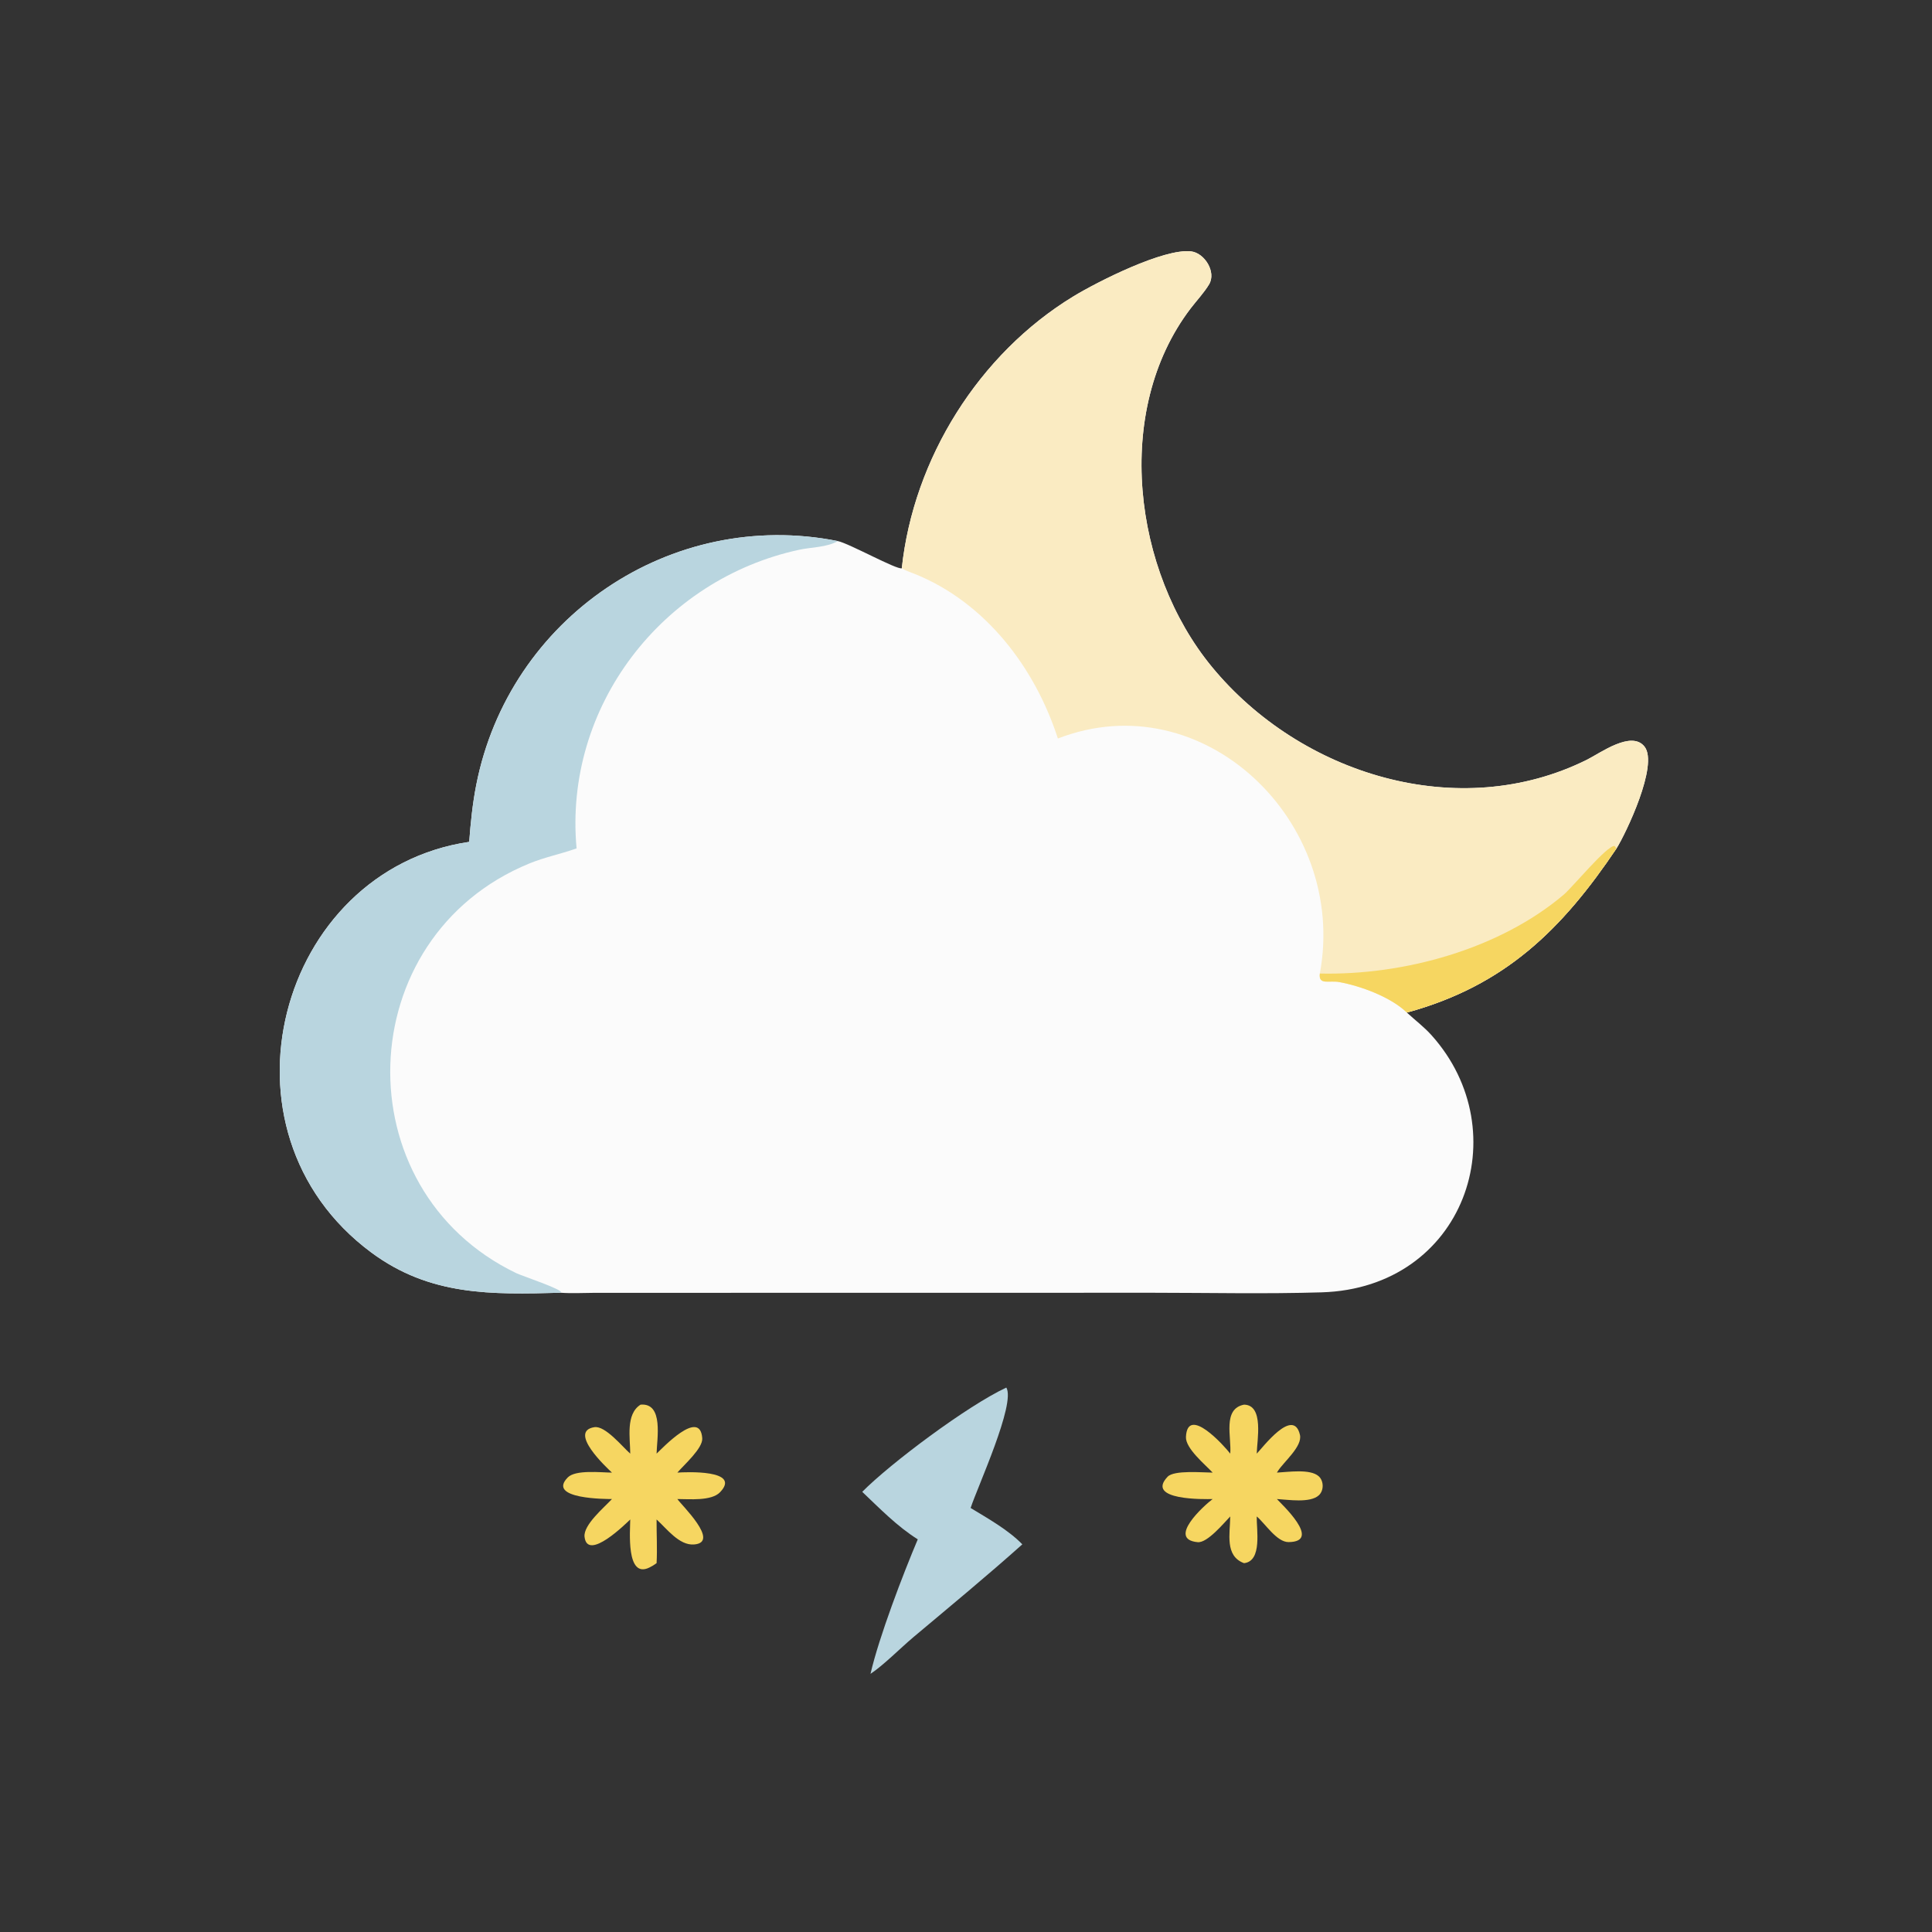<?xml version="1.0" encoding="utf-8" ?>
<svg xmlns="http://www.w3.org/2000/svg" xmlns:xlink="http://www.w3.org/1999/xlink" width="1024" height="1024">
	<rect width="100%" height="100%" fill="#333333" stroke="none"/>
	<path fill="#FBFBFB" transform="scale(2 2)" d="M238.984 150.599C242.091 121.552 259.403 93.818 284.415 78.571C290.811 74.672 308.446 65.755 315.664 66.62C319.226 67.047 322.382 72.081 320.421 75.354C319.068 77.614 317.094 79.678 315.495 81.782C294.886 108.899 300.322 151.396 321.155 176.715C344.625 205.24 386.565 218.281 420.621 201.303C424.08 199.579 432.379 193.46 435.823 197.872C439.587 202.694 430.876 220.874 428.401 224.834C413.999 246.234 398.887 261.225 372.833 268.337C375.007 270.354 377.344 272.092 379.342 274.315C402.412 299.981 388.084 341.344 350.237 342.485C335.359 342.934 320.387 342.598 305.5 342.594L157.53 342.615C154.571 342.626 151.523 342.805 148.577 342.589C130.192 343.085 113.949 343.462 98.379 331.912C54.914 299.667 73.745 230.558 124.342 223.106C124.722 218.041 125.228 213.011 126.207 208.023C134.882 163.799 177.732 134.58 222.03 143.387C225.085 144.036 237.663 151.046 238.984 150.599Z"/>
	<path fill="#FAEBC2" transform="scale(2 2)" d="M238.984 150.599C242.091 121.552 259.403 93.818 284.415 78.571C290.811 74.672 308.446 65.755 315.664 66.62C319.226 67.047 322.382 72.081 320.421 75.354C319.068 77.614 317.094 79.678 315.495 81.782C294.886 108.899 300.322 151.396 321.155 176.715C344.625 205.24 386.565 218.281 420.621 201.303C424.08 199.579 432.379 193.46 435.823 197.872C439.587 202.694 430.876 220.874 428.401 224.834C413.999 246.234 398.887 261.225 372.833 268.337C368.535 264.214 360.661 261.315 354.915 260.26C352.22 259.766 349.362 261.153 349.771 257.999C357.269 217.81 318.861 180.765 280.351 195.715C274.305 177.005 261.343 159.919 242.859 152.277C241.542 151.733 240.215 151.339 238.984 150.599Z"/>
	<path fill="#F6D661" transform="scale(2 2)" d="M349.771 257.999C372.075 258.502 397.384 251.532 414.425 237.08C416.723 235.131 425.834 224.038 427.872 224.184L428.401 224.834C413.999 246.234 398.887 261.225 372.833 268.337C368.535 264.214 360.661 261.315 354.915 260.26C352.22 259.766 349.362 261.153 349.771 257.999Z"/>
	<path fill="#B9D5DF" transform="scale(2 2)" d="M124.342 223.106C124.722 218.041 125.228 213.011 126.207 208.023C134.882 163.799 177.732 134.58 222.03 143.387C219.179 145.066 215.064 144.989 211.86 145.677C175.488 153.489 149.344 187.294 152.798 224.834L152.532 224.928C148.448 226.353 144.29 227.182 140.257 228.839C92.714 248.372 90.767 315.257 136.839 337.411C138.356 338.14 149.984 341.996 148.577 342.589C130.192 343.085 113.949 343.462 98.379 331.912C54.914 299.667 73.745 230.558 124.342 223.106Z"/>
	<path fill="#B9D5DF" transform="scale(2 2)" d="M266.689 367.719C269.229 371.971 259.021 394.114 257.226 399.628C261.807 402.425 267.156 405.394 270.927 409.265C261.507 417.687 251.705 425.761 242.032 433.889C238.742 436.653 234.066 441.377 230.69 443.587C232.971 433.698 239.354 417.079 243.219 407.942C237.741 404.504 233.17 399.781 228.5 395.351C235.931 387.836 256.325 372.548 266.689 367.719Z"/>
	<path fill="#F6D661" transform="scale(2 2)" d="M169.758 372.246C175.946 371.705 174.074 381.363 174.002 385.227C175.401 383.939 185.544 373.065 186.102 381.158C186.286 383.827 181.212 388.243 179.514 390.254C181.584 390.104 196.622 389.394 190.825 395.451C188.528 397.851 182.628 397.26 179.514 397.262C180.466 398.745 191.023 408.781 183.904 409.303C179.972 409.591 176.679 405.083 174.002 402.678C173.976 406.534 174.213 410.402 174.002 414.254C173.384 414.718 172.783 415.067 172.092 415.412C165.855 418.483 167.006 405.585 167.021 402.678C166.068 403.574 155.666 413.954 154.91 407.279C154.553 404.13 160.098 399.508 162.176 397.262C160.756 397.25 144.757 397.306 150.473 391.53C152.554 389.426 159.277 390.24 162.176 390.254C160.707 388.889 150.47 379.336 157.507 378.216C160.402 377.756 164.972 383.435 167.021 385.227C167.011 381.198 165.745 374.756 169.758 372.246Z"/>
	<path fill="#F6D661" transform="scale(2 2)" d="M329.678 372.246C335.036 372.32 333.107 381.764 333.049 385.227C334.439 383.876 342.734 372.711 344.494 380.228C345.216 383.308 340.236 387.353 338.643 389.857L338.393 390.254C341.296 390.115 347.161 389.195 349.445 391.199C350.854 392.435 350.887 395.001 349.505 396.267C347.185 398.395 341.335 397.422 338.393 397.262C339.413 398.431 350.513 408.581 341.501 408.671C338.364 408.703 335.297 403.77 333.049 401.873C332.947 405.24 334.585 413.726 329.678 414.254C324.522 412.353 325.983 406.373 326.027 401.873C324.341 403.614 319.97 408.933 317.408 408.693C309.186 407.925 319.054 398.991 321.367 397.262C319.313 397.313 303.403 397.663 309.435 391.342C311.161 389.534 318.755 390.248 321.367 390.254C319.363 388.108 314.142 383.83 314.288 380.797C314.696 372.293 324.451 383.178 326.027 385.227C326.413 380.947 323.917 373.359 329.678 372.246Z"/>
</svg>
